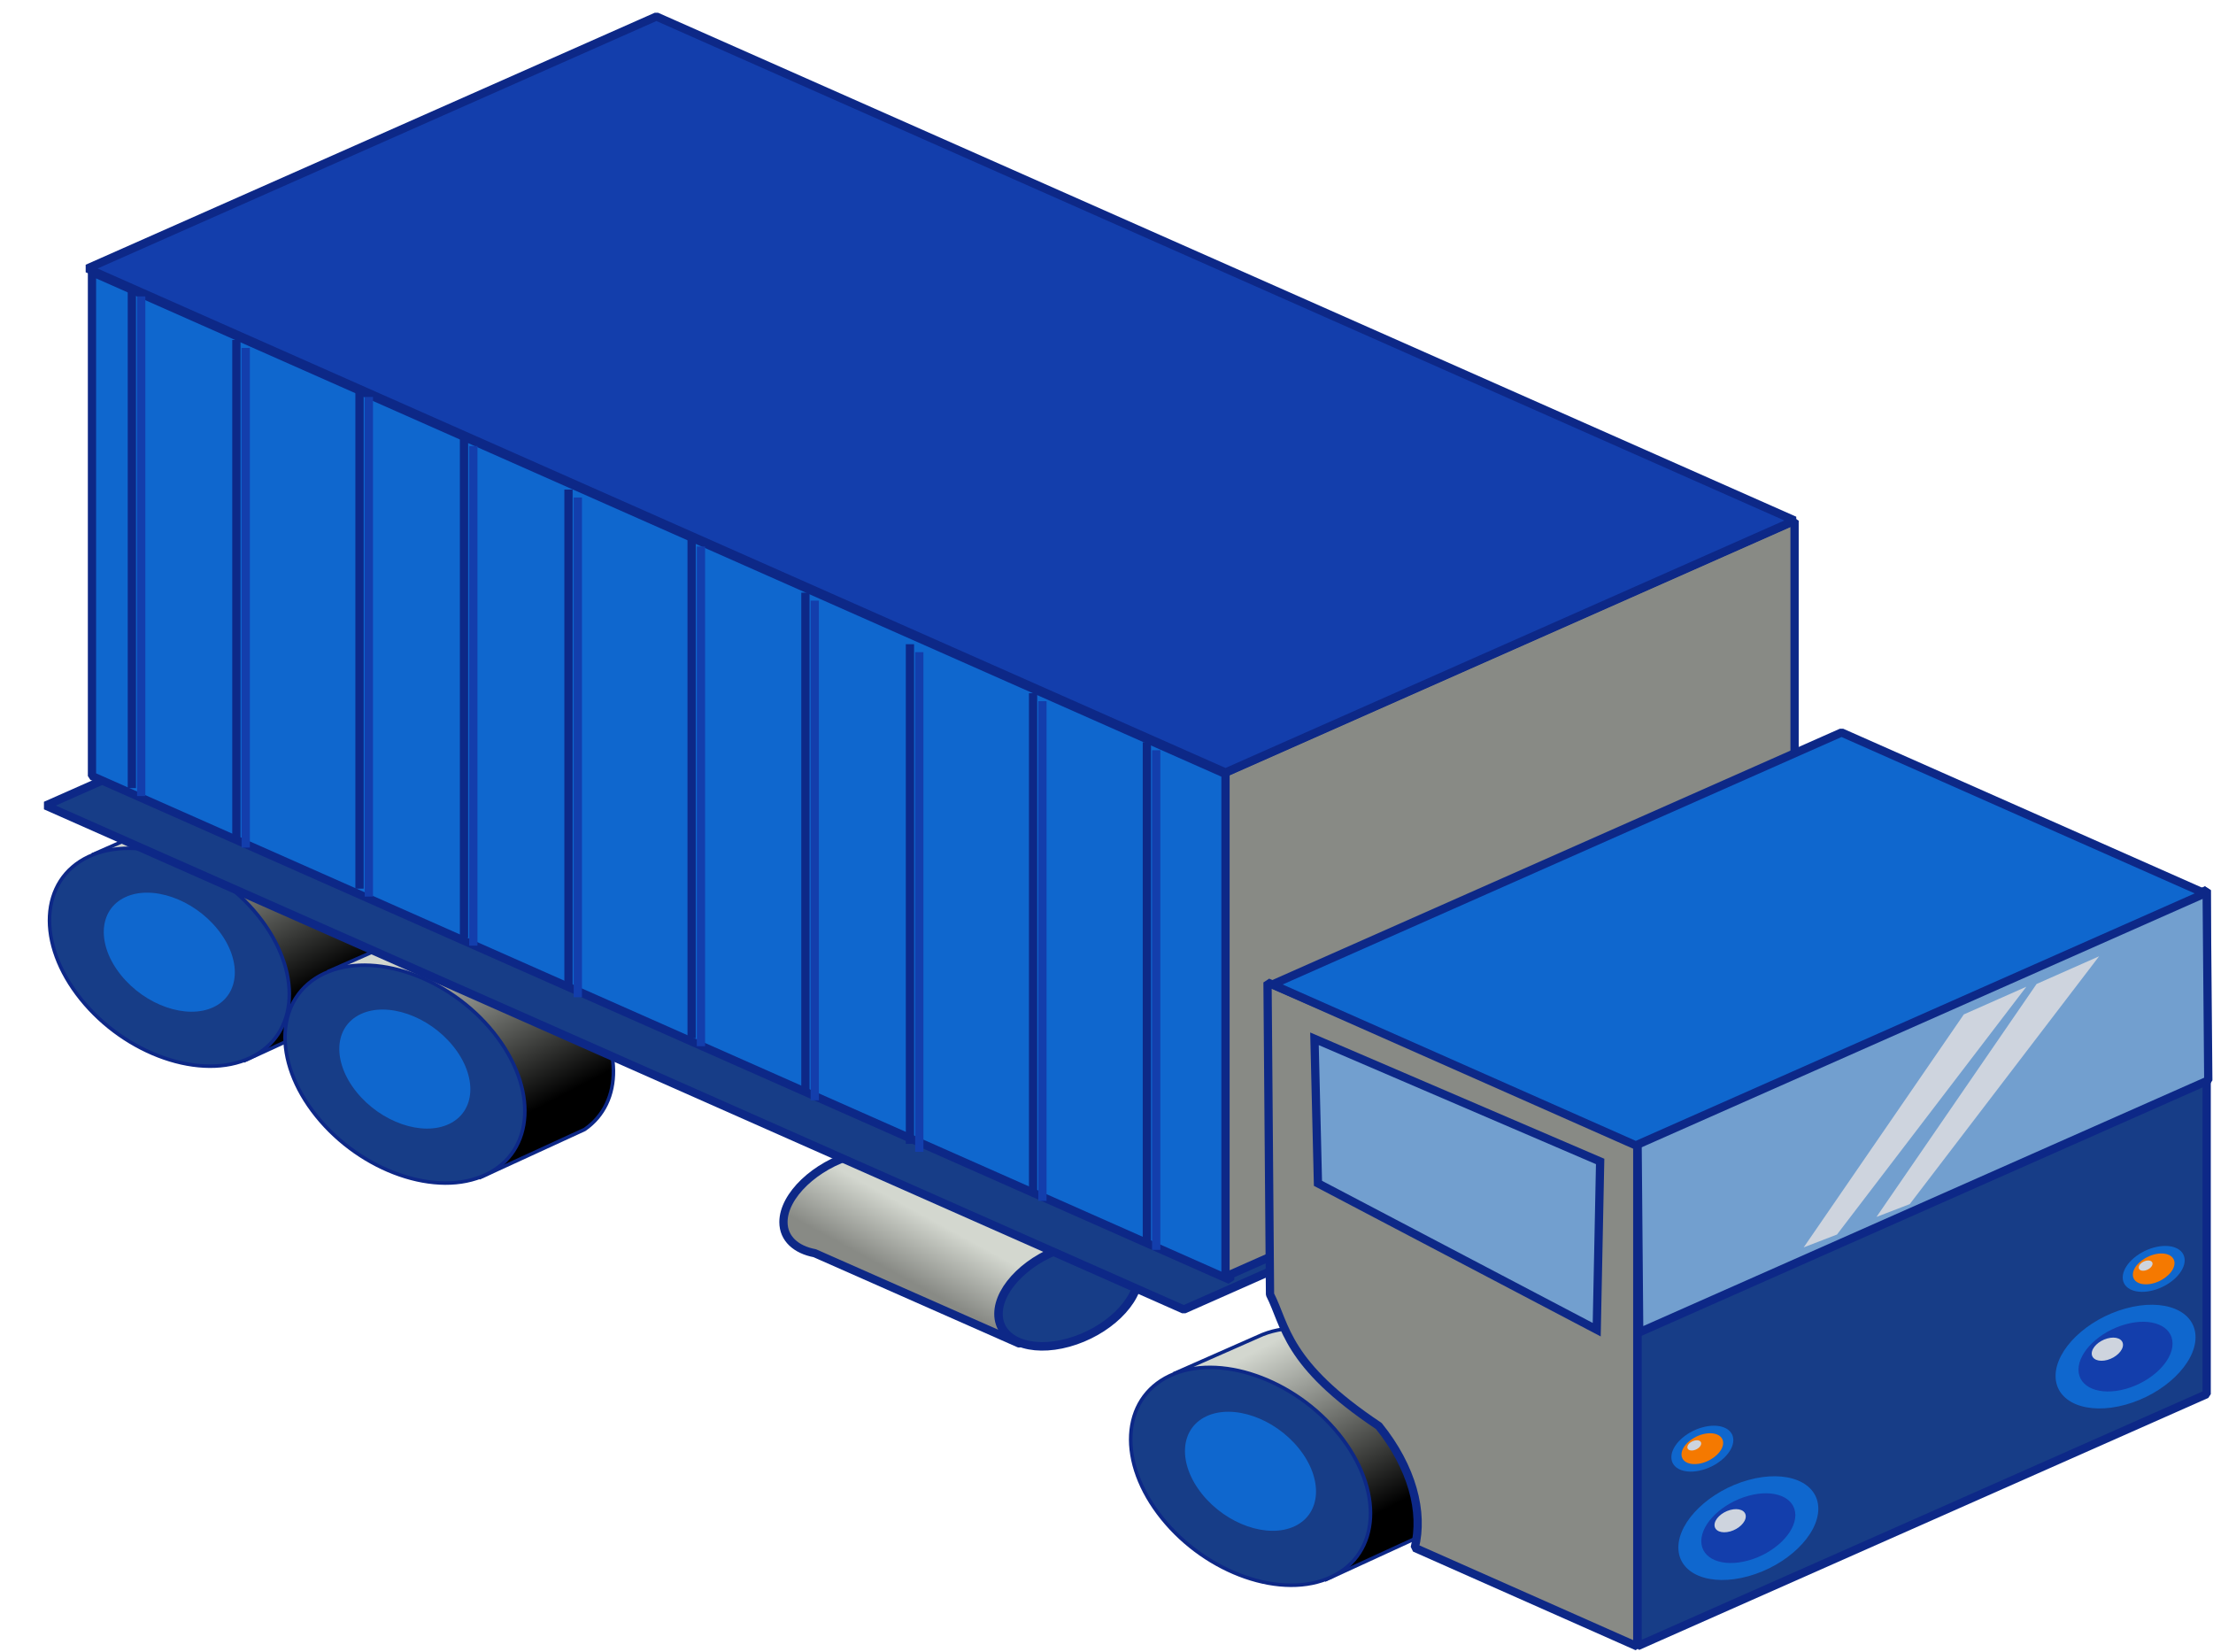 <svg width="134" height="100" viewBox="0 0 134 100" fill="none" xmlns="http://www.w3.org/2000/svg">
<path d="M53.335 69.63C52.828 69.623 52.305 69.737 51.72 69.899C49.382 70.546 47.439 72.382 47.439 73.989C47.439 74.994 48.207 75.661 49.334 75.873L61.7 81.334L68.649 76.059L54.809 70.007L54.739 69.953C54.339 69.774 53.877 69.638 53.335 69.63L53.335 69.63Z" fill="url(#paint0_linear)" stroke="#0D2887" stroke-width="0.5" stroke-linecap="round" stroke-linejoin="round"/>
<path d="M68.934 77.201C68.934 78.809 67.037 80.638 64.697 81.285C62.357 81.933 60.46 81.154 60.46 79.546C60.46 77.937 62.357 76.109 64.697 75.461C67.037 74.813 68.934 75.592 68.934 77.201Z" fill="#173D87" stroke="#0D2887" stroke-width="0.516" stroke-linecap="round" stroke-linejoin="round"/>
<path d="M10.722 49.491C13.681 48.09 18.274 49.68 20.98 53.042C23.687 56.403 23.483 60.264 20.525 61.665C17.566 63.066 12.973 61.476 10.267 58.115C7.56 54.753 7.764 50.892 10.722 49.491Z" fill="#CC0000"/>
<path fill-rule="evenodd" clip-rule="evenodd" d="M13.178 48.982C12.289 48.977 11.455 49.139 10.716 49.489L5.703 51.7L14.822 64.206L21.138 61.304C23.49 59.683 23.49 56.144 20.987 53.036C18.958 50.516 15.845 48.996 13.178 48.982H13.178Z" fill="url(#paint1_linear)" stroke="#0D2887" stroke-width="0.214"/>
<path d="M5.357 51.868C8.316 50.467 12.908 52.057 15.615 55.418C18.322 58.78 18.118 62.641 15.159 64.042C12.201 65.442 7.608 63.853 4.901 60.491C2.194 57.13 2.398 53.269 5.357 51.868Z" fill="#173D87" stroke="#0D2887" stroke-width="0.214" stroke-linejoin="bevel"/>
<path d="M7.573 54.323C9.19 53.558 11.7 54.426 13.178 56.263C14.658 58.1 14.546 60.209 12.93 60.975C11.313 61.74 8.803 60.872 7.324 59.035C5.845 57.198 5.957 55.089 7.573 54.323Z" fill="#0F67CE"/>
<path d="M24.984 56.568C27.942 55.167 32.535 56.757 35.242 60.118C37.949 63.48 37.745 67.341 34.786 68.742C31.828 70.142 27.235 68.553 24.528 65.191C21.821 61.83 22.025 57.969 24.984 56.568Z" fill="#CC0000"/>
<path fill-rule="evenodd" clip-rule="evenodd" d="M27.44 56.059C26.551 56.054 25.716 56.216 24.977 56.566L19.965 58.777L29.083 71.283L35.399 68.381C37.751 66.759 37.751 63.22 35.249 60.112C33.219 57.593 30.107 56.073 27.44 56.059H27.44Z" fill="url(#paint2_linear)" stroke="#0D2887" stroke-width="0.214"/>
<path d="M19.618 58.945C22.577 57.544 27.17 59.133 29.876 62.495C32.583 65.857 32.379 69.717 29.421 71.118C26.462 72.519 21.869 70.929 19.163 67.568C16.456 64.206 16.66 60.346 19.618 58.945Z" fill="#173D87" stroke="#0D2887" stroke-width="0.214" stroke-linejoin="bevel"/>
<path d="M21.835 61.4C23.451 60.634 25.961 61.503 27.44 63.34C28.919 65.177 28.807 67.286 27.191 68.051C25.574 68.817 23.065 67.948 21.586 66.112C20.107 64.275 20.218 62.165 21.835 61.4Z" fill="#0F67CE"/>
<path fill-rule="evenodd" clip-rule="evenodd" d="M37.221 33.515L2.762 48.771L71.679 79.283L106.137 64.028L37.221 33.515Z" fill="#173D87" stroke="#0D2887" stroke-width="0.5" stroke-linecap="round" stroke-linejoin="bevel"/>
<path fill-rule="evenodd" clip-rule="evenodd" d="M5.569 46.983L74.486 77.495V46.983L5.569 16.471V46.983Z" fill="#0F67CE" stroke="#0D2887" stroke-width="0.5" stroke-linejoin="bevel"/>
<path fill-rule="evenodd" clip-rule="evenodd" d="M108.664 62.035L74.206 77.291V46.779L108.664 31.523V62.035Z" fill="#888A85" stroke="#0D2887" stroke-width="0.5" stroke-linecap="round" stroke-linejoin="bevel"/>
<path fill-rule="evenodd" clip-rule="evenodd" d="M39.747 1L5.289 16.256L74.206 46.768L108.664 31.512L39.747 1Z" fill="#133EAC" stroke="#0D2887" stroke-width="0.5" stroke-linecap="round" stroke-linejoin="bevel"/>
<path d="M76.19 80.918C79.148 79.517 83.741 81.107 86.448 84.469C89.155 87.83 88.951 91.691 85.992 93.092C83.033 94.493 78.441 92.903 75.734 89.541C73.027 86.18 73.231 82.319 76.19 80.918Z" fill="#CC0000"/>
<path fill-rule="evenodd" clip-rule="evenodd" d="M78.646 80.409C77.757 80.404 76.922 80.566 76.183 80.916L71.171 83.127L80.289 95.633L86.605 92.731C88.957 91.11 88.957 87.571 86.455 84.463C84.425 81.943 81.312 80.423 78.646 80.409H78.646Z" fill="url(#paint3_linear)" stroke="#0D2887" stroke-width="0.214"/>
<path d="M70.824 83.295C73.783 81.894 78.376 83.484 81.082 86.845C83.789 90.207 83.585 94.067 80.626 95.468C77.668 96.869 73.075 95.28 70.368 91.918C67.662 88.556 67.866 84.696 70.824 83.295Z" fill="#173D87" stroke="#0D2887" stroke-width="0.214" stroke-linejoin="bevel"/>
<path d="M73.041 85.75C74.657 84.985 77.167 85.853 78.646 87.69C80.125 89.527 80.013 91.636 78.397 92.402C76.78 93.167 74.271 92.299 72.792 90.462C71.313 88.625 71.424 86.516 73.041 85.75Z" fill="#0F67CE"/>
<path fill-rule="evenodd" clip-rule="evenodd" d="M83.488 86.335C85.507 88.843 86.21 91.549 85.663 93.709L99.139 99.682V69.167L76.75 59.479L76.901 78.37C77.872 80.271 77.827 82.565 83.488 86.335H83.488Z" fill="#888A85" stroke="#0D2887" stroke-width="0.5" stroke-linejoin="bevel"/>
<path fill-rule="evenodd" clip-rule="evenodd" d="M133.616 84.406V53.894L99.157 69.15V99.662L133.616 84.406Z" fill="#173D87" stroke="#0D2887" stroke-width="0.5" stroke-linejoin="bevel"/>
<path fill-rule="evenodd" clip-rule="evenodd" d="M133.714 65.41L133.615 53.891L99.157 69.147L99.256 80.666L133.714 65.41Z" fill="#729FCF" stroke="#0D2887" stroke-width="0.5" stroke-linejoin="bevel"/>
<path fill-rule="evenodd" clip-rule="evenodd" d="M96.891 70.319L79.593 62.892L79.804 71.642L96.683 80.504L96.891 70.319V70.319Z" fill="#729FCF" stroke="#0D2887" stroke-width="0.5"/>
<path fill-rule="evenodd" clip-rule="evenodd" d="M111.507 44.348L77.049 59.604L99.05 69.345L133.509 54.089L111.507 44.348Z" fill="#0F67CE" stroke="#0D2887" stroke-width="0.5" stroke-linejoin="bevel"/>
<path d="M110.101 91.345C110.101 92.953 108.204 94.782 105.864 95.43C103.524 96.077 101.627 95.299 101.627 93.69C101.627 92.082 103.524 90.253 105.864 89.605C108.204 88.958 110.101 89.737 110.101 91.345Z" fill="#0F67CE"/>
<path d="M108.71 91.732C108.71 92.812 107.435 94.042 105.862 94.477C104.29 94.912 103.015 94.388 103.015 93.308C103.015 92.227 104.29 90.998 105.862 90.562C107.435 90.127 108.71 90.651 108.71 91.732Z" fill="#133EAC"/>
<path d="M105.709 91.807C105.709 92.166 105.285 92.575 104.763 92.719C104.24 92.864 103.816 92.69 103.816 92.331C103.816 91.972 104.24 91.563 104.763 91.419C105.285 91.274 105.709 91.448 105.709 91.807Z" fill="#CED4DE"/>
<path d="M132.942 80.96C132.942 82.569 131.045 84.397 128.705 85.045C126.365 85.692 124.468 84.914 124.468 83.305C124.468 81.697 126.365 79.868 128.705 79.221C131.045 78.573 132.942 79.352 132.942 80.96Z" fill="#0F67CE"/>
<path d="M131.55 81.347C131.55 82.428 130.275 83.657 128.703 84.092C127.13 84.527 125.855 84.004 125.855 82.923C125.855 81.842 127.13 80.613 128.703 80.178C130.275 79.742 131.55 80.266 131.55 81.347Z" fill="#133EAC"/>
<path d="M128.55 81.422C128.55 81.781 128.126 82.19 127.603 82.335C127.081 82.479 126.657 82.305 126.657 81.946C126.657 81.587 127.081 81.178 127.603 81.034C128.126 80.889 128.55 81.063 128.55 81.422Z" fill="#CED4DE"/>
<path d="M104.955 87.188C104.955 87.9 104.115 88.71 103.079 88.996C102.043 89.283 101.203 88.938 101.203 88.226C101.203 87.514 102.043 86.704 103.079 86.418C104.115 86.131 104.955 86.476 104.955 87.188Z" fill="#0F67CE"/>
<path d="M104.339 87.359C104.339 87.838 103.774 88.382 103.078 88.575C102.382 88.767 101.817 88.535 101.817 88.057C101.817 87.578 102.382 87.034 103.078 86.841C103.774 86.649 104.339 86.88 104.339 87.359Z" fill="#F57900"/>
<path d="M103.01 87.392C103.01 87.552 102.823 87.732 102.591 87.796C102.36 87.86 102.172 87.783 102.172 87.624C102.172 87.465 102.36 87.284 102.591 87.22C102.823 87.156 103.01 87.233 103.01 87.392Z" fill="#CED4DE"/>
<path d="M132.285 76.303C132.285 77.016 131.445 77.825 130.409 78.112C129.373 78.399 128.533 78.054 128.533 77.342C128.533 76.63 129.373 75.82 130.409 75.533C131.445 75.247 132.285 75.591 132.285 76.303Z" fill="#0F67CE"/>
<path d="M131.669 76.475C131.669 76.953 131.104 77.497 130.408 77.69C129.712 77.883 129.147 77.651 129.147 77.172C129.147 76.694 129.712 76.15 130.408 75.957C131.104 75.764 131.669 75.996 131.669 76.475Z" fill="#F57900"/>
<path d="M130.34 76.508C130.34 76.667 130.153 76.848 129.921 76.912C129.69 76.976 129.502 76.899 129.502 76.74C129.502 76.581 129.69 76.4 129.921 76.336C130.153 76.272 130.34 76.349 130.34 76.508Z" fill="#CED4DE"/>
<path fill-rule="evenodd" clip-rule="evenodd" d="M109.216 75.52L111.232 74.742L122.697 59.74L118.912 61.416L109.217 75.52L109.216 75.52Z" fill="#CED4DE"/>
<path fill-rule="evenodd" clip-rule="evenodd" d="M113.623 73.677L115.639 72.9L127.103 57.897L123.318 59.573L113.623 73.677L113.623 73.677Z" fill="#CED4DE"/>
<path d="M7.984 47.713V17.463" stroke="#0D2887" stroke-width="0.5"/>
<path fill-rule="evenodd" clip-rule="evenodd" d="M8.55 48.195V17.945V48.195Z" fill="#133EAC"/>
<path d="M8.55 48.195V17.945" stroke="#133EAC" stroke-width="0.5"/>
<path d="M14.313 50.834V20.583" stroke="#0D2887" stroke-width="0.5"/>
<path fill-rule="evenodd" clip-rule="evenodd" d="M14.879 51.316V21.065V51.316Z" fill="#133EAC"/>
<path d="M14.879 51.316V21.065" stroke="#133EAC" stroke-width="0.5"/>
<path d="M21.769 53.801V23.551" stroke="#0D2887" stroke-width="0.5"/>
<path fill-rule="evenodd" clip-rule="evenodd" d="M22.335 54.283V24.033V54.283Z" fill="#133EAC"/>
<path d="M22.335 54.283V24.033" stroke="#133EAC" stroke-width="0.5"/>
<path d="M28.096 56.77V26.52" stroke="#0D2887" stroke-width="0.5"/>
<path fill-rule="evenodd" clip-rule="evenodd" d="M28.661 57.252V27.002V57.252Z" fill="#133EAC"/>
<path d="M28.661 57.252V27.002" stroke="#133EAC" stroke-width="0.5"/>
<path d="M34.422 59.891V29.64" stroke="#0D2887" stroke-width="0.5"/>
<path fill-rule="evenodd" clip-rule="evenodd" d="M34.988 60.373V30.122V60.373Z" fill="#133EAC"/>
<path d="M34.988 60.373V30.122" stroke="#133EAC" stroke-width="0.5"/>
<path d="M41.878 62.858V32.608" stroke="#0D2887" stroke-width="0.5"/>
<path fill-rule="evenodd" clip-rule="evenodd" d="M42.444 63.34V33.09V63.34Z" fill="#133EAC"/>
<path d="M42.444 63.34V33.09" stroke="#133EAC" stroke-width="0.5"/>
<path d="M48.769 66.132V35.882" stroke="#0D2887" stroke-width="0.5"/>
<path fill-rule="evenodd" clip-rule="evenodd" d="M49.335 66.614V36.364V66.614Z" fill="#133EAC"/>
<path d="M49.335 66.614V36.364" stroke="#133EAC" stroke-width="0.5"/>
<path d="M55.098 69.253V39.002" stroke="#0D2887" stroke-width="0.5"/>
<path fill-rule="evenodd" clip-rule="evenodd" d="M55.664 69.735V39.484V69.735Z" fill="#133EAC"/>
<path d="M55.664 69.735V39.484" stroke="#133EAC" stroke-width="0.5"/>
<path d="M62.554 72.22V41.97" stroke="#0D2887" stroke-width="0.5"/>
<path fill-rule="evenodd" clip-rule="evenodd" d="M63.12 72.702V42.452V72.702Z" fill="#133EAC"/>
<path d="M63.12 72.702V42.452" stroke="#133EAC" stroke-width="0.5"/>
<path d="M69.444 75.189V44.939" stroke="#0D2887" stroke-width="0.5"/>
<path fill-rule="evenodd" clip-rule="evenodd" d="M70.01 75.671V45.421V75.671Z" fill="#133EAC"/>
<path d="M70.01 75.671V45.421" stroke="#133EAC" stroke-width="0.5"/>
<defs>
<linearGradient id="paint0_linear" x1="57.091" y1="74.201" x2="55.223" y2="77.636" gradientUnits="userSpaceOnUse">
<stop stop-color="#D3D7CF"/>
<stop offset="1" stop-color="#888A85"/>
</linearGradient>
<linearGradient id="paint1_linear" x1="13.181" y1="48.978" x2="18.827" y2="59.751" gradientUnits="userSpaceOnUse">
<stop stop-color="#D3D7CF"/>
<stop offset="1"/>
</linearGradient>
<linearGradient id="paint2_linear" x1="27.442" y1="56.055" x2="33.089" y2="66.828" gradientUnits="userSpaceOnUse">
<stop stop-color="#D3D7CF"/>
<stop offset="1"/>
</linearGradient>
<linearGradient id="paint3_linear" x1="78.648" y1="80.405" x2="84.295" y2="91.178" gradientUnits="userSpaceOnUse">
<stop stop-color="#D3D7CF"/>
<stop offset="1"/>
</linearGradient>
</defs>
</svg>
